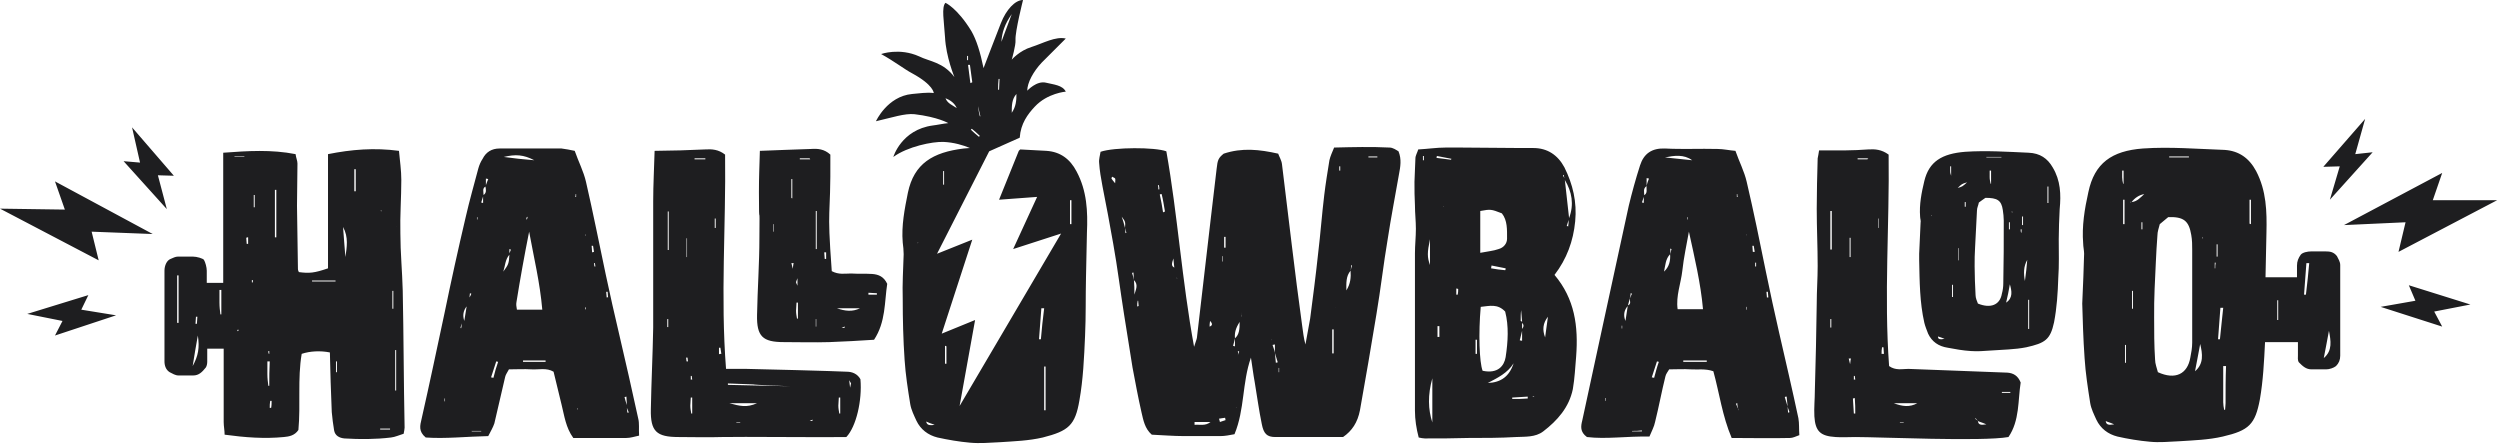 <svg class="logo-wide" viewBox="0 0 532 95" version="1.1" xmlns="http://www.w3.org/2000/svg">
  <g fill="#1E1E20">
    <path d="M50.8,70.3 C50.7,70.4 50.7,70.4 50.6,70.5 C50.6,70.4 50.5,70.4 50.5,70.3 C50.5,70.2 50.6,70.2 50.7,70.1 C50.7,70.2 50.7,70.3 50.8,70.3 Z M37,37.4 L28.1,27.1 L29.8,34.6 L26.3,34.3 L35.5,44.5 L33.6,37.3 L37,37.4 Z M21,55.4 L0,44.4 L13.8,44.6 L11.7,38.6 L32.5,49.8 L19.5,49.3 L21,55.4 Z M18.8,62.8 L5.8,66.8 L13.3,68.3 L11.7,71.4 L24.7,67.1 L17.3,65.9 L18.8,62.8 Z M494.4,35.5 L503.3,25.3 L501.2,32.8 L504.9,32.4 L495.8,42.5 L497.9,35.4 L494.4,35.5 Z M510.4,53.6 L531.4,42.6 L517.7,42.6 L519.7,36.8 L498.8,47.9 L511.9,47.3 L510.4,53.6 Z M512.6,60.7 L525.7,64.8 L518,66.3 L519.7,69.5 L506.6,65.3 L514,64 L512.6,60.7 Z M285.8,93 L271.4,93 C269.6,93 268.9,92.3 268.5,90.2 C267.9,87.3 267.5,84.3 267,81.3 C266.7,79.7 266.5,78 266.2,76.1 C264.3,81.5 264.9,87.1 262.7,92.4 C261.6,92.6 260.7,92.8 259.7,92.8 L252,92.8 C249.7,92.8 247.4,92.6 245.1,92.5 C243.6,91.2 243.3,89.4 242.9,87.7 C242.2,84.6 241.6,81.4 241,78.2 C240.4,74.4 239.8,70.7 239.2,66.9 C238.4,61.9 237.8,56.9 236.9,51.9 C236.2,47.8 235.4,43.7 234.6,39.6 C234.3,38 234,36.3 233.9,34.7 C233.8,33.9 234.1,33 234.2,32.3 C237.1,31.3 245.8,31.3 248.2,32.2 C250.6,45.7 251.5,59.6 254.1,73.8 C254.4,72.8 254.6,72.4 254.7,71.9 L257.7,46.1 C258.1,42.7 258.5,39.3 258.9,35.9 C259.1,34 259.3,33.6 260.4,32.7 C264.3,31.4 268,31.8 272,32.7 C272.2,33.3 272.7,34.1 272.8,34.9 C273.5,40.7 274.2,46.5 274.9,52.2 C275.6,57.9 276.3,63.6 277.1,69.3 C277.3,70.6 277.4,71.9 277.8,73.3 C278.1,71.5 278.5,69.6 278.8,67.8 C279.4,63.2 280,58.6 280.5,53.9 C281,49.8 281.3,45.6 281.8,41.5 C282.1,39 282.5,36.6 282.9,34.1 C283.1,33.2 283.5,32.4 283.9,31.4 C287.9,31.3 291.8,31.2 295.7,31.4 C296.4,31.4 297.1,31.9 297.6,32.2 C298.3,33.9 298,35.5 297.7,37.1 C296.9,41.7 296,46.3 295.3,50.9 C294.4,56.2 293.8,61.6 292.9,66.9 C291.8,73.7 290.6,80.5 289.4,87.3 C288.9,89.9 287.7,91.7 285.8,93 Z M263.4,75.6 C263.5,75.3 263.6,75.1 263.7,74.8 C263.6,74.8 263.5,74.7 263.4,74.7 C263.5,75 263.5,75.3 263.4,75.6 C263.4,75.7 263.2,75.7 263.3,75.7 C263.2,75.8 263.3,75.7 263.4,75.6 L263.4,75.6 Z M257.4,69.5 C258,69.3 258.1,68.9 257.5,68.3 C257.4,68.9 257.4,69.2 257.4,69.5 C257.4,69.6 257.3,69.7 257.3,69.7 C257.3,69.7 257.3,69.6 257.4,69.5 L257.4,69.5 Z M250.4,59 C250.4,59.2 250.5,59.4 250.4,59.2 C250.6,59.4 250.5,59.3 250.4,59 C250.2,58.4 250,57.7 249.9,57 C249.8,56.4 249.8,55.9 249.7,55 C249.4,56 249.1,56.6 250,57 C250.1,57.7 250.3,58.3 250.4,59 L250.4,59 Z M271.3,75.1 L271.3,73.3 C271.1,73.3 271,73.4 270.8,73.4 C271,74 271.2,74.5 271.3,75.1 C271.4,75.8 271.4,76.5 271.5,77.2 C271.6,77.2 271.8,77.1 271.9,77.1 C271.7,76.5 271.5,75.8 271.3,75.1 L271.3,75.1 Z M239.4,48.5 C239.4,48.9 239.5,49.3 239.5,49.6 C239.6,49.6 239.6,49.6 239.7,49.5 C239.6,49.3 239.5,48.9 239.4,48.5 C239.5,47.2 239.5,47.2 238.7,46.1 C239,46.9 239.2,47.7 239.4,48.5 L239.4,48.5 Z M241.3,59.6 C241.3,59.1 241.2,58.5 241.2,58 C241.1,58 241,58 240.9,58.1 C241.1,58.6 241.2,59.1 241.3,59.6 C241.4,60.6 241.4,61.6 241.4,62.7 C241.7,61.6 242.3,60.6 241.3,59.6 L241.3,59.6 Z M262.8,72 C263.7,71.2 263.8,70.1 263.8,68.5 C262.9,69.9 262.7,70.9 262.8,72 C262.7,72.6 262.5,73.1 262.4,73.6 C262.5,73.6 262.7,73.7 262.8,73.7 L262.8,72 L262.8,72 Z M287.4,57.6 C286.4,58.8 286.5,60.2 286.5,61.8 C287.4,60.4 287.5,59 287.4,57.6 C287.5,57.2 287.6,56.9 287.7,56.5 C287.6,56.5 287.6,56.5 287.5,56.4 C287.5,56.9 287.5,57.2 287.4,57.6 L287.4,57.6 Z M254.2,89.8 L254.2,90.4 C255.3,90.3 256.5,90.7 257.6,89.8 L254.2,89.8 L254.2,89.8 Z M283.8,70.1 L283.5,70.1 L283.5,75.2 L283.8,75.2 L283.8,70.1 L283.8,70.1 Z M247.5,45.2 C247.6,45.1 247.8,45.1 247.9,45 C247.7,43.8 247.5,42.5 247.2,41.3 C247.1,41.3 246.9,41.3 246.8,41.4 C247.1,42.7 247.3,43.9 247.5,45.2 L247.5,45.2 Z M260.5,52.7 L260.8,52.7 L260.8,50.4 L260.5,50.4 L260.5,52.7 L260.5,52.7 Z M291.2,33.3 L291.2,33.5 L293.1,33.5 L293.1,33.3 L291.2,33.3 L291.2,33.3 Z M259.4,89.1 C259.5,89.3 259.5,89.5 259.6,89.8 C260,89.7 260.4,89.5 260.8,89.4 C260.8,89.2 260.7,89.1 260.7,88.9 C260.2,89 259.8,89 259.4,89.1 L259.4,89.1 Z M242,65.2 C242.1,65.2 242.2,65.2 242.3,65.1 C242.3,64.7 242.2,64.4 242.2,64 L242.1,64 C242,64.4 242,64.8 242,65.2 L242,65.2 Z M237.3,39 C237.3,38.5 237.4,38.2 237.3,38 C237.2,37.8 236.9,37.8 236.7,37.6 C236.6,37.7 236.6,37.8 236.5,37.9 C236.6,38.2 236.9,38.5 237.3,39 L237.3,39 Z M260.1,55.6 L260.2,55.7 L260.2,54.5 L260.1,54.5 L260.1,55.6 L260.1,55.6 Z M285.2,35.4 L285,35.4 L285,36.3 L285.2,36.3 L285.2,35.4 L285.2,35.4 Z M246.5,40.3 L246.7,40.3 C246.7,40 246.7,39.7 246.6,39.4 L246.4,39.4 C246.5,39.7 246.5,40 246.5,40.3 L246.5,40.3 Z M272.1,79.2 L272.2,79.2 L272.2,78.3 L272.1,78.3 L272.1,79.2 L272.1,79.2 Z M265.6,46.8 L265.6,46.8 C266,46.7 265.9,46.7 265.6,46.8 L265.6,46.8 Z M264.2,66.4 L264.2,67.3 L264.3,67.3 C264.2,67.2 264.2,67 264.2,66.4 L264.2,66.4 Z M284.2,65.3 C284.1,65.5 284.1,65.7 284.2,65.3 C284.2,65.7 284.2,65.5 284.2,65.3 L284.2,65.3 Z M249.1,54.3 L249.1,53.9 L249.1,54.3 L249.1,54.3 Z M263.1,86.7 L263,86.8 L263.1,86.8 L263.1,86.7 L263.1,86.7 Z M270.6,72.4 L270.7,72.3 L270.6,72.3 L270.6,72.4 L270.6,72.4 Z M249.1,54.3 L249.1,53.9 L249.1,54.3 L249.1,54.3 Z M265.6,46.8 C265.9,46.7 266,46.7 265.6,46.8 Z M427.2,79.3 C425.6,79.2 407.7,78.6 406.1,78.5 C404.8,78.5 403.4,78.9 402,77.9 C400.9,62.9 402.1,47.8 401.9,32.9 C400.4,31.8 399,31.7 397.5,31.8 C395.9,31.9 394.4,32 392.8,32 L387.1,32 C387,32.7 386.9,33.2 386.8,33.7 C386.7,37.3 386.6,40.9 386.6,44.4 C386.6,48.5 386.8,52.6 386.8,56.6 C386.8,59.3 386.6,61.9 386.6,64.6 C386.5,70.8 386.4,76.9 386.2,83.1 C386.2,84.9 386,86.8 386.1,88.6 C386.3,91.8 387.4,92.8 390.6,93 C392,93.1 393.4,93 394.8,93 C400.1,93 421.8,94 427.4,93 C429.8,89.5 429.4,85.2 430,81.4 C429.4,79.9 428.4,79.4 427.2,79.3 Z M389.7,69.7 L389.5,69.7 L389.5,67.9 L389.7,67.9 L389.7,69.7 L389.7,69.7 Z M389.8,53.1 L389.5,53.1 L389.5,44.9 L389.8,44.9 L389.8,53.1 L389.8,53.1 Z M393.6,50.6 L393.8,50.6 L393.8,54.7 L393.6,54.7 L393.6,50.6 L393.6,50.6 Z M393.7,77.5 C393.5,76.8 393.5,76.5 393.4,76.3 L393.9,76.3 C393.8,76.5 393.8,76.7 393.7,77.5 L393.7,77.5 Z M394.8,88 L394.5,88 C394.4,86.9 394.4,85.9 394.3,84.8 C394.4,84.8 394.6,84.7 394.7,84.7 C394.8,85.9 394.8,86.9 394.8,88 L394.8,88 Z M394.5,80.8 L394.5,80 L394.7,80 C394.7,80.3 394.8,80.5 394.8,80.8 C394.7,80.7 394.6,80.8 394.5,80.8 L394.5,80.8 Z M397.4,33.9 L395.3,33.9 L395.3,33.7 L397.6,33.7 C397.5,33.7 397.4,33.8 397.4,33.9 L397.4,33.9 Z M399.8,48.5 L399.7,48.5 L399.7,46.5 L399.8,46.5 L399.8,48.5 L399.8,48.5 Z M400.4,75.3 C400.4,74.8 400.4,74.4 400.5,73.9 L400.8,73.9 C400.8,74.4 400.9,74.9 400.9,75.3 L400.4,75.3 L400.4,75.3 Z M405.1,90 L404.3,90 L404.3,89.9 L405.1,89.9 C405.1,89.9 405.1,89.9 405.1,90 L405.1,90 Z M403,85.8 L408,85.8 C406.4,86.7 404.8,86.5 403,85.8 L403,85.8 Z M420.9,89.6 L420.9,89.6 C420.7,89.4 420.5,89.2 420.3,89.1 L420.4,89 C420.6,89.2 420.8,89.4 420.9,89.6 L420.9,89.6 C421.3,89.8 421.8,89.9 422.7,90.3 C421.5,90.5 421,90.4 420.9,89.6 L420.9,89.6 Z M426,83.6 L426,83.4 L427.8,83.4 L427.8,83.6 L426,83.6 Z M436.8,35.6 C435.7,33.7 434.1,32.6 431.7,32.5 C427.2,32.3 422.7,32 418.2,32.3 C413.2,32.7 410.5,34.4 409.5,38.5 C408.9,41 408.4,43.5 408.6,46.1 C408.6,46.5 408.8,47 408.7,47.4 C408.6,49.6 408.5,51.8 408.4,54 L408.4,55.4 C408.5,59.9 408.5,64.3 409.5,68.7 C409.7,69.5 410,70.2 410.3,71 C411.1,72.7 412.5,73.7 414.5,74 C416.1,74.3 417.7,74.6 419.4,74.7 C420.8,74.8 422.2,74.7 423.5,74.6 C426.1,74.4 428.7,74.4 431.2,73.9 C435.2,73 436.3,72.3 437.1,68.6 C437.7,65.5 437.9,62.3 438,59.2 C438.2,56.4 438.1,53.7 438.1,50.9 C438.1,48.8 438.2,46.6 438.3,44.5 C438.6,41.4 438.5,38.4 436.8,35.6 Z M411.1,69.8 C411.1,69.7 411.1,69.7 411.1,69.8 L411.1,69.8 L411.1,69.8 Z M411,46 L411,45.8 L411.1,45.8 L411,46 L411,46 Z M411.1,69.8 C411.1,69.7 411.1,69.7 411.1,69.8 L411.1,69.8 L411.1,69.8 Z M412.4,71.6 C412.7,71.7 413.1,71.8 413.8,72.1 C412.8,72.3 412.4,72.2 412.4,71.6 L412.4,71.6 Z M415.2,37.4 L415.2,37.4 C415.1,37.1 415,36.8 415,36.4 L415,35.4 L415.2,35.4 L415.2,37.4 L415.2,37.4 Z M415.6,63.2 L415.4,63.2 L415.4,60.6 L415.6,60.6 L415.6,63.2 L415.6,63.2 Z M416.4,40.1 L416.4,40.1 C416.4,40.1 416.4,40.2 416.4,40.1 L416.4,40.1 Z M416.8,55.4 L416.7,55.4 L416.7,52.8 L416.8,52.8 L416.8,55.4 L416.8,55.4 Z M418.3,44 L418.1,44 L418.1,43 L418.3,43 L418.3,44 L418.3,44 Z M416.6,40 C417.4,39.2 417.5,39.1 418.6,38.8 C417.6,39.7 417.6,39.7 416.6,40 L416.6,40 Z M427.5,47.3 L427.7,47.3 L427.7,48.8 L427.5,48.8 L427.5,47.3 L427.5,47.3 Z M425.9,33.4 L425.9,33.5 L422.7,33.5 L422.7,33.4 L425.9,33.4 L425.9,33.4 Z M423.7,36.3 L423.7,39.1 L423.6,39.1 C423.5,38.6 423.4,38.2 423.4,37.7 L423.4,36.3 L423.7,36.3 L423.7,36.3 Z M420.9,64.6 C420.7,64.1 420.4,63.4 420.4,62.8 C420.3,60.8 420.2,58.7 420.2,56.7 C420.2,55.3 420.2,54 420.3,52.6 C420.4,50 420.6,47.4 420.7,44.8 C420.7,44.2 421,43.7 421.1,43.1 C421.6,42.7 422.1,42.4 422.5,42.1 C425,42.1 425.9,42.6 426.2,44.7 C426.3,45.4 426.4,46.2 426.4,46.9 C426.4,51.4 426.4,55.8 426.3,60.3 C426.3,61 426.2,61.8 426,62.5 C425.6,64.9 423.6,65.7 420.9,64.6 L420.9,64.6 Z M426.9,64.4 C427.2,63.1 427.5,61.8 427.7,60.5 C428.1,61.9 428.4,63.4 426.9,64.4 L426.9,64.4 Z M428.2,45.3 C428.2,45.3 428.1,45.3 428.2,45.3 C428.1,45.2 428.1,45.1 428.1,45 L428.2,45 L428.2,45.3 L428.2,45.3 Z M430.1,49.6 L430.1,49.6 C430,49.3 430,49.1 430,48.8 L430.2,48.8 C430.2,49.1 430.2,49.4 430.1,49.6 L430.1,49.6 Z M430.5,47.9 L430.3,47.9 L430.3,46.1 C430.4,46.1 430.4,46.1 430.5,46 L430.5,47.9 L430.5,47.9 Z M430.9,59.8 C430.6,58.2 430.6,56.7 431.4,55.3 C431.3,56.8 431.1,58.3 430.9,59.8 L430.9,59.8 Z M431.8,70 L431.6,70 L431.6,63.8 L431.8,63.8 L431.8,70 L431.8,70 Z M435.9,43.2 L435.7,43.2 L435.7,39.7 L435.9,39.7 L435.9,43.2 Z M330.8,58.5 C333.4,55.1 334.8,51.3 335.2,47.1 C335.6,43 334.7,39.2 332.9,35.6 C331.5,33 329.3,31.5 326.3,31.5 L323.8,31.5 C319.5,31.5 315.2,31.4 311,31.4 L309.1,31.4 L307.6,31.4 C305.7,31.4 303.8,31.7 301.8,31.8 C301.6,32.5 301.2,33.1 301.2,33.7 C301.1,35.3 301.1,37 301,38.7 C301,40.4 301,42 301.1,43.7 C301.1,45.4 301.3,47 301.3,48.7 C301.3,50.4 301.1,52.2 301.1,53.9 L301.1,63.9 L301.1,87.4 C301.1,89.3 301.4,91.2 301.9,93.1 C302.4,93.2 302.8,93.3 303.2,93.3 C306.3,93.3 309.3,93.3 312.4,93.2 C315.8,93.2 319.2,93.2 322.6,93 C324.5,92.9 326.7,93.1 328.4,91.8 C331.4,89.5 333.9,86.7 334.7,82.8 C335.1,80.5 335.2,78.2 335.4,75.9 C335.9,69.4 335.1,63.6 330.8,58.5 Z M333.4,48.1 C333.5,47.7 333.7,47.2 333.8,46.8 C333.8,47.3 333.8,47.7 333.7,48.2 C333.6,48.1 333.5,48.1 333.4,48.1 L333.4,48.1 Z M333.9,46.4 C333.6,43.7 333.3,41 333,38.3 C334.5,40.8 335,43.5 333.9,46.4 L333.9,46.4 Z M332.8,37.2 C332.8,37.4 332.8,37.6 332.9,37.9 C332.8,37.7 332.7,37.5 332.6,37.4 C332.6,37.3 332.7,37.3 332.8,37.2 L332.8,37.2 Z M303,34.1 L302.8,34.1 L302.8,33.2 L303,33.2 L303,34.1 L303,34.1 Z M304.3,50.9 L304.3,56.4 C303.7,54.7 303.7,53.8 304.3,50.9 L304.3,50.9 Z M304.8,89.9 C303.9,87.1 303.8,84.1 304.8,80.5 L304.8,89.9 L304.8,89.9 Z M306.3,71.7 L305.9,71.7 L305.9,69.4 L306.3,69.4 L306.3,71.7 L306.3,71.7 Z M307.1,44 L307.1,43.9 L307.2,43.9 L307.1,44 L307.1,44 Z M308.8,34 C307.8,33.9 306.8,33.7 305.7,33.6 C305.7,33.5 305.7,33.3 305.8,33.2 C306.8,33.4 307.9,33.6 308.9,33.8 C308.8,33.8 308.8,33.9 308.8,34 L308.8,34 Z M310.2,62.7 L309.9,62.7 L309.9,61.4 C310,61.4 310.1,61.4 310.3,61.5 C310.3,61.9 310.3,62.3 310.2,62.7 L310.2,62.7 Z M323.9,70 L323.9,68.7 C324.3,69.1 324.3,69.5 323.9,70 L323.9,70 Z M323.7,66 C323.8,66.8 323.8,67.6 323.9,68.5 C323.8,68.4 323.7,68.3 323.6,68.3 C323.6,67.5 323.6,66.7 323.7,66 L323.7,66 Z M323.9,70.4 L323.9,72.5 C323.7,72.5 323.6,72.5 323.4,72.4 C323.6,71.8 323.7,71.1 323.9,70.4 L323.9,70.4 Z M315,44.9 C317.2,44.5 317.3,44.5 319.6,45.4 C320.8,46.9 320.7,48.9 320.7,50.8 C320.7,51.8 320,52.7 318.9,53 C317.8,53.4 316.5,53.5 315,53.8 C315,50.5 315,47.7 315,44.9 L315,44.9 Z M320.4,57.1 C320.4,57.2 320.4,57.4 320.3,57.5 C319.3,57.4 318.3,57.3 317.3,57.1 C317.3,56.9 317.4,56.7 317.4,56.5 C318.4,56.7 319.4,56.9 320.4,57.1 L320.4,57.1 Z M314.3,75.3 L314,75.3 L314,72.3 L314.3,72.3 L314.3,75.3 L314.3,75.3 Z M315.1,65.3 C317,65.1 318.7,64.6 320.3,66.3 C321.1,69.4 320.9,72.7 320.4,76 C320.1,77.8 318.8,79.6 315.5,78.9 C314.8,77.1 314.6,70.9 315.1,65.3 L315.1,65.3 Z M316.6,81.5 C318.7,80.4 320.8,79.4 322.1,77.3 C321.2,80.1 319.4,81.4 316.6,81.5 L316.6,81.5 Z M321.8,84.9 L321.8,84.6 C322.9,84.5 324,84.5 325.1,84.4 L325.1,84.8 C324,84.9 322.9,84.9 321.8,84.9 L321.8,84.9 Z M326.4,84.4 C326.3,84.4 326.2,84.4 326.1,84.3 L326.5,84.3 C326.5,84.3 326.4,84.4 326.4,84.4 L326.4,84.4 Z M328.8,71.8 C328.2,70.2 328.3,68.8 329.4,67.4 C329.2,68.9 329,70.3 328.8,71.8 Z M135.8,89 C134.5,83.1 133.2,77.2 131.8,71.3 C130.8,67 129.8,62.7 128.9,58.4 C127.5,51.8 126.2,45.2 124.7,38.7 C124.2,36.5 123.1,34.4 122.3,32.1 C121.3,31.9 120.4,31.7 119.5,31.6 L106.3,31.6 C104.6,31.6 103.4,32.4 102.7,33.8 C102.3,34.4 102,35.1 101.8,35.8 C100.9,39.2 99.9,42.7 99.1,46.2 C97.5,53 96,59.8 94.6,66.6 C93,74.1 91.4,81.7 89.7,89.2 C89.4,90.5 89,91.8 90.6,93.1 C94.8,93.4 99.2,92.9 103.9,92.8 C104.4,91.8 104.9,91 105.2,90.1 C106,86.8 106.7,83.5 107.5,80.2 C107.6,79.7 108,79.2 108.3,78.6 C110,78.6 111.5,78.5 113.1,78.6 C114.6,78.7 116.3,78.2 117.8,79.1 C118.4,81.4 118.9,83.8 119.5,86.1 C120.1,88.5 120.4,91 122,93.2 L133.3,93.2 C134.2,93.2 135,92.9 136,92.7 C135.9,91.3 136.1,90.1 135.8,89 Z M101.5,46.2 L101.6,46.2 L101.6,46.7 L101.5,46.7 L101.5,46.2 L101.5,46.2 Z M94.7,85.4 L94.6,85.4 L94.6,84.8 L94.7,84.8 L94.7,85.4 L94.7,85.4 Z M98.1,69.9 C98.1,69.8 98,69.8 98,69.7 C98,69.6 98.1,69.4 98.3,68.8 C98.2,69.5 98.2,69.7 98.1,69.9 L98.1,69.9 Z M99.3,65.2 C99.1,66.2 99,67.3 98.8,68.3 C98.4,67.1 98.6,66.1 99.3,65.2 L99.3,65.2 Z M99.9,63.3 C99.9,63 100,62.7 100,62.4 C100.1,62.4 100.2,62.5 100.3,62.5 C100.2,62.8 100.1,63 99.9,63.3 L99.9,63.3 Z M100.4,91.8 C100.4,91.8 100.4,91.7 100.3,91.7 L102.4,91.7 L102.4,91.8 L100.4,91.8 L100.4,91.8 Z M102.4,43.1 C102.5,42.7 102.7,42.2 102.8,41.8 L102.8,43.2 C102.7,43.2 102.6,43.1 102.4,43.1 L102.4,43.1 Z M102.9,41.5 C102.9,40.8 102.6,40.1 103.3,39.7 C103.4,40.3 103.6,41 102.9,41.5 L102.9,41.5 Z M103.4,39.4 L103.4,38 C103.6,38 103.7,38.1 103.9,38.1 C103.7,38.5 103.6,38.9 103.4,39.4 L103.4,39.4 Z M105,80.4 C104.8,80.4 104.7,80.3 104.5,80.3 C104.9,79.2 105.2,78 105.6,76.9 C105.7,76.9 105.9,77 106,77 C105.6,78.1 105.3,79.2 105,80.4 L105,80.4 Z M113.7,34.1 C111.3,33.9 109.3,33.7 107.2,33.4 C109.7,32.8 111.4,32.9 113.7,34.1 L113.7,34.1 Z M112.3,46.1 C112.2,46.4 112.2,46.6 112.1,46.8 C112.1,46.7 112,46.5 112,46.4 C112,46.3 112.1,46.3 112.3,46.1 L112.3,46.1 Z M107.1,57.8 C107.5,56.6 107.5,55.2 108.4,54.2 C108.3,56.1 108.2,56.3 107.1,57.8 L107.1,57.8 Z M108.4,53.9 L108.4,53 C108.5,53 108.6,53.1 108.7,53.1 C108.7,53.3 108.5,53.6 108.4,53.9 L108.4,53.9 Z M110,65.9 C109.9,65.3 109.8,64.8 109.9,64.3 C110.7,59.3 111.6,54.3 112.6,49.3 C113.6,54.8 114.9,60.1 115.4,65.9 L110,65.9 L110,65.9 Z M111.3,77 L111.3,76.7 L116.1,76.7 L116.1,77 L111.3,77 L111.3,77 Z M124.7,49.8 L124.7,50.1 C124.7,50.1 124.6,50.1 124.6,50.2 C124.6,50.1 124.6,50 124.7,49.8 L124.7,49.8 Z M122.5,41.3 L122.6,41.3 L122.6,41.9 L122.4,41.9 C122.5,41.7 122.5,41.5 122.5,41.3 L122.5,41.3 Z M122.8,86.8 C122.8,86.9 122.9,86.9 122.9,87 L122.9,87.2 C122.9,87.2 122.8,87.1 122.8,87 L122.8,86.8 L122.8,86.8 Z M123,87.2 L123,87.2 C123,87.4 123,87.3 123,87.2 L123,87.2 Z M124.6,65.9 L124.6,65.9 C124.5,65.7 124.6,65.5 124.6,65.3 C124.6,65.4 124.7,65.4 124.7,65.5 C124.7,65.6 124.7,65.8 124.6,65.9 L124.6,65.9 Z M125.9,52.3 L126.2,52.3 C126.3,52.7 126.3,53.2 126.4,53.6 C126.3,53.6 126.1,53.7 126,53.7 C126,53.2 125.9,52.7 125.9,52.3 L125.9,52.3 Z M126.5,56.7 C126.5,56.5 126.4,56.2 126.4,56 L126.6,56 C126.6,56.2 126.7,56.5 126.7,56.7 L126.5,56.7 L126.5,56.7 Z M129.1,63.3 C129.1,62.9 129,62.5 129,62.1 L129.3,62.1 C129.3,62.5 129.4,62.9 129.4,63.3 C129.3,63.2 129.2,63.3 129.1,63.3 L129.1,63.3 Z M132.9,84.5 C133,84.5 133.2,84.4 133.3,84.4 C133.3,85 133.4,85.6 133.4,86.2 C133.2,85.6 133,85 132.9,84.5 L132.9,84.5 Z M133.5,87.8 C133.5,87.5 133.4,87.1 133.4,86.8 C133.5,87.1 133.7,87.4 133.8,87.8 L133.5,87.8 Z M351,92.9 C346.2,92.8 341.8,93.5 337.7,93 C336.2,91.9 336.4,90.7 336.7,89.5 C338.1,82.9 339.6,76.2 341,69.6 C342.9,61 344.7,52.4 346.6,43.8 C347.3,40.9 348.1,38 349,35.2 C349.8,32.7 351.5,31.5 354.3,31.6 C358,31.8 361.8,31.6 365.5,31.7 C366.7,31.7 368,32 369.3,32.1 C370.1,34.4 371.2,36.5 371.7,38.7 C373.2,45.1 374.5,51.5 375.8,57.9 C376.7,62.2 377.6,66.5 378.6,70.8 C380,76.9 381.4,82.9 382.7,89 C382.9,90.1 382.8,91.3 382.9,92.6 C382.1,92.9 381.5,93.2 380.9,93.2 C376.8,93.3 372.8,93.2 368.5,93.2 C366.5,88.5 365.9,83.7 364.6,79 C362.9,78.4 361.3,78.7 359.8,78.6 C358.3,78.5 356.8,78.6 355.2,78.6 C354.9,79.1 354.5,79.6 354.4,80.1 C353.6,83.3 353,86.6 352.2,89.8 C352,90.8 351.5,91.7 351,92.9 Z M346.8,63.5 C347,63.2 347.1,62.8 347.3,62.5 C347.2,62.5 347.1,62.4 347,62.4 C347,62.8 346.9,63.2 346.8,63.5 C346.7,64.1 346.5,64.6 346.4,65.1 C345.6,66 345.4,67.1 345.9,68.3 C346.1,67.2 346.2,66.1 346.4,65 C347.2,64.7 346.8,64 346.8,63.5 L346.8,63.5 Z M369.9,87 C369.9,87.2 370,87.5 369.9,87.2 C370.1,87.4 370,87.3 369.9,87 C369.8,86.7 369.7,86.3 369.7,85.8 C369.6,85.8 369.5,85.9 369.4,85.9 C369.6,86.3 369.7,86.7 369.9,87 L369.9,87 Z M350.4,39.6 C349.6,40.1 349.9,40.9 349.9,41.6 C349.7,42.1 349.6,42.6 349.4,43.1 C349.5,43.1 349.7,43.1 349.8,43.2 L349.8,41.6 C350.7,41.1 350.3,40.3 350.4,39.6 C350.5,39 350.7,38.5 350.9,38 C350.7,38 350.6,37.9 350.4,37.9 L350.4,39.6 L350.4,39.6 Z M380.4,86.5 C380.4,86.9 380.5,87.4 380.5,87.8 C380.6,87.8 380.7,87.8 380.8,87.7 C380.7,87.3 380.5,87 380.4,86.5 C380.3,85.8 380.3,85.1 380.2,84.4 C380.1,84.4 379.9,84.4 379.8,84.5 C380,85.1 380.2,85.8 380.4,86.5 L380.4,86.5 Z M355.4,54.1 C354.4,55.1 354.4,56.5 354.1,57.8 C355.2,56.8 355.5,55.5 355.4,54.1 C355.5,53.7 355.6,53.4 355.7,53 C355.6,53 355.5,52.9 355.4,52.9 C355.5,53.3 355.4,53.7 355.4,54.1 L355.4,54.1 Z M359.4,49.3 C358.9,52.1 358.3,54.8 358,57.6 C357.7,60.3 356.6,63 357,65.8 L362.4,65.8 C361.9,60.2 360.6,54.8 359.4,49.3 L359.4,49.3 Z M354.3,33.5 C356.2,33.7 358.2,33.9 360.1,34.1 C358.3,32.8 356.3,33.1 354.3,33.5 L354.3,33.5 Z M363.2,77 L363.2,76.7 L358.2,76.7 L358.2,77 L363.2,77 L363.2,77 Z M353,77 C352.9,77 352.7,76.9 352.6,76.9 C352.2,78 351.9,79.2 351.5,80.3 C351.7,80.3 351.8,80.4 352,80.4 C352.3,79.3 352.6,78.1 353,77 L353,77 Z M347.3,91.7 L347.3,91.8 L349.4,91.8 L349.4,91.6 C348.7,91.7 348,91.7 347.3,91.7 L347.3,91.7 Z M376,63.3 L376.3,63.3 C376.3,62.9 376.2,62.5 376.2,62.1 L375.9,62.1 C375.9,62.5 376,62.9 376,63.3 L376,63.3 Z M373,53.6 L373.4,53.6 C373.3,53.2 373.3,52.7 373.2,52.3 L372.9,52.3 C372.9,52.7 373,53.2 373,53.6 L373,53.6 Z M373.5,56.7 L373.7,56.7 L373.7,55.9 L373.5,55.9 L373.5,56.7 L373.5,56.7 Z M371.6,50.3 C371.6,50.1 371.6,50 371.7,49.9 C371.7,49.9 371.6,49.9 371.6,50 L371.6,50.3 L371.6,50.3 Z M341.1,86.9 C341.1,86.6 341.2,86.5 341.1,86.9 C341.1,86.5 341.1,86.6 341.1,86.9 L341.1,86.9 Z M341.7,84.7 L341.6,84.7 L341.6,85.3 L341.7,85.3 L341.7,84.7 L341.7,84.7 Z M345.1,69.9 L345.2,69.9 L345.2,69.3 L345.1,69.3 L345.1,69.9 L345.1,69.9 Z M369.7,41.3 L369.6,41.3 L369.6,41.9 L369.8,41.9 C369.7,41.7 369.7,41.5 369.7,41.3 L369.7,41.3 Z M371.7,65.3 L371.6,65.3 L371.6,65.9 L371.7,65.9 L371.7,65.3 L371.7,65.3 Z M359.2,46.2 L359.1,46.2 L359.1,46.7 L359.2,46.7 L359.2,46.2 Z M185.6,58.3 C184.1,58.2 182.6,58.3 181.1,58.2 C179.8,58.2 178.5,58.5 177,57.7 C175.9,42.7 176.8,47.8 176.7,32.9 C175.4,31.7 174,31.6 172.6,31.7 C170.7,31.8 168.8,31.8 166.9,31.9 C165.2,32 163.5,32 161.7,32.1 C161.6,35.9 161.5,37.4 161.5,40.9 C161.5,50.2 161.7,41.3 161.6,50.6 C161.6,56.1 161.2,61.5 161.1,67 C161,71.6 162.3,72.8 166.8,72.8 C170,72.8 173.3,72.9 176.5,72.8 C179.6,72.7 182.8,72.5 186,72.3 C188.5,68.5 188.2,64.3 188.8,60.4 C188.1,58.9 187,58.4 185.6,58.3 Z M164.7,49.3 L164.6,49.3 L164.6,47.7 L164.7,47.7 L164.7,49.3 L164.7,49.3 Z M169.7,59.2 L169.7,60.8 C169.5,60.3 169.4,60.2 169.4,60.1 C169.4,59.9 169.5,59.8 169.7,59.2 L169.7,59.2 Z M168.4,38.1 L168.6,38.1 L168.6,42.2 C168.5,42.2 168.5,42.2 168.4,42.1 L168.4,38.1 L168.4,38.1 Z M168.7,57.2 C168.5,56.5 168.5,56.2 168.4,56 L168.9,56 C168.8,56.2 168.8,56.5 168.7,57.2 L168.7,57.2 Z M169.8,67.8 L169.6,67.8 C169.5,67.2 169.4,66.7 169.4,66.1 C169.4,65.5 169.5,65 169.5,64.4 L169.8,64.4 C169.8,65.6 169.8,66.7 169.8,67.8 L169.8,67.8 Z M170.2,33.9 L170.2,33.7 L172.3,33.7 C172.3,33.8 172.4,33.8 172.4,33.9 L170.2,33.9 L170.2,33.9 Z M173.7,69.5 L173.6,69.5 L173.6,67.9 L173.7,67.9 L173.7,69.5 L173.7,69.5 Z M173.8,53 L173.6,53 L173.6,44.9 L173.8,44.9 L173.8,53 L173.8,53 Z M175.8,55.1 L175.5,55.1 C175.5,54.6 175.4,54.2 175.4,53.7 L175.8,53.7 L175.8,55.1 L175.8,55.1 Z M179.6,69.8 C179.5,69.8 179.3,69.7 179.1,69.6 C179.4,69.6 179.6,69.6 179.8,69.5 C179.8,69.6 179.7,69.8 179.6,69.8 L179.6,69.8 Z M178.1,65.6 L183,65.6 C181.4,66.4 179.8,66.2 178.1,65.6 L178.1,65.6 Z M186.6,62.7 L184.8,62.7 L184.8,62.3 C185.4,62.3 186,62.4 186.6,62.4 L186.6,62.7 Z M183.1,80.7 C182.5,79.6 181.4,79.1 180.2,79.1 C178.8,79 160.3,78.5 158.9,78.5 L154.5,78.5 C153.3,63.1 154.5,48 154.3,32.9 C152.9,31.8 151.5,31.7 150,31.8 C148.3,31.9 146.5,31.9 144.8,32 C143,32 141.2,32.1 139.3,32.1 C139.2,35.9 139,39.3 139,42.8 L139,69.7 C138.9,75.5 138.6,81.3 138.5,87.1 C138.4,91.8 139.7,93 144.4,93 C147.5,93 150.6,93.1 153.6,93 C156.8,92.9 177.1,93.1 180.1,93 C182.2,90.8 183.5,85.2 183.1,80.7 Z M142.2,69.6 L142,69.6 L142,67.9 L142.2,67.9 L142.2,69.6 L142.2,69.6 Z M142.3,53.2 L142.1,53.2 L142.1,45 L142.3,45 L142.3,53.2 L142.3,53.2 Z M146.1,50.7 L146.2,50.7 L146.2,54.7 L146.1,54.7 L146.1,50.7 L146.1,50.7 Z M146.1,76.9 C146.1,76.6 146,76.4 146,76.1 L146.3,76.1 C146.3,76.4 146.4,76.6 146.4,76.9 L146.1,76.9 L146.1,76.9 Z M147.3,88 L147.1,88 C147,87.4 146.9,86.9 146.9,86.3 C146.9,85.7 147,85.2 147,84.6 L147.3,84.6 C147.3,85.8 147.3,86.9 147.3,88 L147.3,88 Z M147,80.8 L147,80 L147.2,80 C147.2,80.3 147.3,80.5 147.3,80.8 C147.2,80.7 147.1,80.8 147,80.8 L147,80.8 Z M150.1,33.9 L147.8,33.9 L147.8,33.7 L150.1,33.7 L150.1,33.9 L150.1,33.9 Z M152.3,48.5 L152.1,48.5 L152.1,46.5 L152.3,46.5 L152.3,48.5 L152.3,48.5 Z M153,75.4 L153,74 L153.3,74 C153.4,74.4 153.4,74.9 153.5,75.3 C153.3,75.3 153.1,75.3 153,75.4 L153,75.4 Z M157.5,90 L156.7,90 L156.7,89.9 L157.5,89.9 C157.6,89.9 157.5,89.9 157.5,90 L157.5,90 Z M155.2,85.8 L161.1,85.8 C158.9,86.8 157.4,86.4 155.2,85.8 L155.2,85.8 Z M154.9,81.9 L154.9,81.6 C155.5,81.6 159.7,81.8 160.3,81.8 C160.3,81.9 168.2,82.2 168.2,82.2 C167.6,82.2 155.5,81.9 154.9,81.9 L154.9,81.9 Z M172.8,89.6 C172.7,89.6 172.5,89.5 172.3,89.4 C172.6,89.4 172.8,89.4 173,89.3 C172.9,89.5 172.8,89.6 172.8,89.6 L172.8,89.6 Z M178.8,88 L178.6,88 C178.5,87.4 178.4,86.9 178.4,86.3 C178.4,85.7 178.5,85.2 178.5,84.6 L178.8,84.6 C178.8,85.8 178.8,86.9 178.8,88 L178.8,88 Z M180.9,82.5 C180.8,81.8 180.8,81.5 180.7,80.9 C180.9,81.3 181.1,81.5 181.1,81.6 C181.1,81.7 181,81.9 180.9,82.5 Z M85.7,61.8 C85.6,57.8 85.2,53.7 85.2,49.7 C85.1,45.9 85.4,42.1 85.4,38.3 C85.4,36.3 85.1,34.2 84.9,32.1 C79.7,31.4 74.8,31.8 69.8,32.8 L69.8,57.1 C66.9,58.1 65.8,58.2 63.6,57.9 C63.5,57.7 63.4,57.5 63.4,57.2 C63.3,52.7 63.3,48.2 63.2,43.8 C63.2,40.8 63.3,37.8 63.3,34.8 C63.3,34.2 63,33.6 62.9,32.8 C57.8,31.8 52.8,32.1 47.5,32.5 L47.5,36.6 L47.5,60.2 L44,60.2 L44,57.6 C44,56.9 43.7,55.8 43.4,55.3 C43.2,55 41.9,54.6 41,54.6 L37.9,54.6 C37.3,54.6 36.8,54.9 36.3,55.1 C35.5,55.4 35,56.5 35,57.6 L35,76.9 C35,77.8 35.3,78.7 36.1,79.2 C36.7,79.5 37.3,79.9 38,79.9 L41.1,79.9 C42.3,79.9 43,79.2 43.8,78.2 C44,77.9 44.1,77.4 44.1,77 L44.1,74.2 L47.6,74.2 L47.6,89.8 C47.6,90.7 47.8,91.6 47.8,92.5 C52.2,93.1 56.3,93.4 60.4,93 C61.5,92.9 62.7,92.7 63.5,91.5 C64,86.1 63.3,80.6 64.2,75.3 C66,74.7 68.2,74.6 70.2,75 C70.3,79.2 70.4,83.4 70.6,87.7 C70.7,89 70.9,90.3 71.1,91.6 C71.3,92.7 72.2,93.2 73.3,93.3 C76.6,93.5 79.9,93.5 83.2,93.1 C84.1,93 84.9,92.6 85.9,92.3 C86,91.7 86.1,91.3 86.1,91 C85.9,81.2 85.9,71.5 85.7,61.8 Z M38,68.7 L37.7,68.7 L37.7,58.6 L38,58.6 L38,68.7 L38,68.7 Z M41.7,67.4 L42,67.4 C42,67.9 41.9,68.4 41.9,68.9 L41.6,68.9 C41.6,68.4 41.7,67.9 41.7,67.4 L41.7,67.4 Z M41,77.9 C41.4,75.5 41.7,73.5 42.1,71.4 C42.5,74 42.2,75.7 41,77.9 L41,77.9 Z M47.1,66.9 L46.9,66.9 C46.8,66.1 46.7,65.3 46.7,64.4 L46.7,61.7 L47.1,61.7 C47.1,63.5 47.1,65.2 47.1,66.9 L47.1,66.9 Z M52.8,50.5 L52.8,51.9 L52.5,51.9 C52.5,51.5 52.4,51 52.4,50.6 C52.6,50.5 52.7,50.5 52.8,50.5 L52.8,50.5 Z M52,33.3 L52,33.4 L49.9,33.4 L49.9,33.3 L52,33.3 L52,33.3 Z M53.6,59.6 L53.8,59.6 L53.8,60.1 L53.6,60.1 L53.6,59.6 L53.6,59.6 Z M54.2,44.1 L54,44.1 L54,41.5 L54.2,41.5 L54.2,44.1 L54.2,44.1 Z M57.1,74.7 L57.3,74.7 L57.3,75.3 L57.2,75.3 C57.1,75.1 57.1,74.9 57.1,74.7 L57.1,74.7 Z M57.3,82.1 L57.1,82.1 C57,81.3 56.9,80.5 56.9,79.6 L56.9,76.9 L57.4,76.9 C57.3,78.7 57.3,80.4 57.3,82.1 L57.3,82.1 Z M57.7,86.8 L57.4,86.8 C57.4,86.3 57.4,85.8 57.5,85.3 L57.8,85.3 C57.8,85.7 57.8,86.3 57.7,86.8 L57.7,86.8 Z M58.8,50.5 L58.5,50.5 L58.5,40.4 L58.8,40.4 L58.8,50.5 L58.8,50.5 Z M66.4,59.9 L66.4,59.7 L71.4,59.7 L71.4,59.9 L66.4,59.9 L66.4,59.9 Z M71.7,79.2 L71.5,79.2 L71.5,76.9 L71.7,76.9 L71.7,79.2 L71.7,79.2 Z M73.5,54.7 C73.3,52.6 73.2,50.6 73,48.3 C74.2,50.5 73.8,52.6 73.5,54.7 L73.5,54.7 Z M74.6,67.4 L74.6,67.1 L74.6,67.1 L74.6,67.1 C74.6,67.1 74.6,67.2 74.7,67.2 C74.7,67.2 74.7,67.1 74.6,67.1 L74.6,67.4 L74.6,67.4 Z M75.7,40.7 L75.4,40.7 L75.4,36 L75.7,36 L75.7,40.7 L75.7,40.7 Z M81.2,44.8 L81.1,45 L81,44.8 L81.2,44.8 L81.2,44.8 Z M83,91.4 L80.9,91.4 L80.9,91.2 L83,91.2 L83,91.4 L83,91.4 Z M83.7,65.7 L83.5,65.7 L83.5,61.9 L83.7,61.9 L83.7,65.7 L83.7,65.7 Z M84.3,83.1 L84.1,83.1 L84.1,74.5 L84.3,74.5 L84.3,83.1 L84.3,83.1 Z M84.3,47.9 C84.3,47.8 84.3,47.8 84.3,47.9 L84.3,47.9 L84.3,47.9 Z M84.5,48.3 C84.5,48.4 84.5,48.4 84.5,48.3 L84.5,48.3 L84.5,48.3 Z M84.4,48.2 C84.5,48.2 84.5,48.3 84.4,48.2 C84.5,48.3 84.5,48.3 84.4,48.2 Z M494.9,53.5 L491.8,53.5 C491.1,53.5 490,53.7 489.6,54.2 C489.1,54.9 488.8,55.6 488.8,56.5 L488.8,59 L482.1,59 C482.2,55.8 482.2,52.7 482.3,49.5 C482.4,45 482.3,40.6 480.1,36.4 C478.6,33.6 476.4,32.1 473.4,31.9 C467.6,31.7 461.8,31.2 456,31.6 C449.4,32.1 445.7,34.7 444.4,40.9 C443.6,44.5 443,48.1 443.3,51.8 C443.3,52.5 443.5,53.3 443.5,54 C443.4,57.2 443.3,60.5 443.1,64.6 C443.2,67.9 443.3,72 443.6,76.2 C443.8,79.4 444.3,82.6 444.8,85.8 C445,87 445.6,88.2 446.1,89.3 C447,91.2 448.6,92.4 450.6,92.9 C452.8,93.4 455.2,93.8 457.5,94 C459.5,94.2 461.6,94 463.7,93.9 C466.8,93.7 470,93.6 473,92.9 C478.6,91.6 479.9,90.3 480.9,85 C481.6,81 481.8,76.9 482,72.8 L489,72.8 L489,75.6 C489,76 488.9,76.7 489.2,77.1 C490,77.9 490.7,78.6 491.9,78.6 L495,78.6 C495.7,78.6 496.6,78.3 497.1,77.9 C497.7,77.3 498,76.6 498,75.7 L498,56.4 C498,55.7 497.6,55.1 497.3,54.5 C496.6,53.6 495.8,53.5 494.9,53.5 Z M446.3,51.7 L446.3,51.5 L446.3,51.7 Z M448.1,89.6 C448.5,89.8 449,89.9 449.9,90.3 C448.7,90.5 448.2,90.4 448.1,89.6 Z M451.6,37.7 L451.6,36.3 L451.9,36.3 L451.9,39.1 L451.8,39.1 C451.7,38.7 451.6,38.2 451.6,37.7 Z M452.1,47.7 L451.8,47.7 L451.8,42.5 L452.1,42.5 L452.1,47.7 Z M452.4,77.2 L452.2,77.2 L452.2,73.4 L452.4,73.4 L452.4,77.2 Z M453.4,43.1 C453.4,43.2 453.4,43.2 453.4,43.1 C453.4,43.2 453.4,43.2 453.4,43.1 L453.4,42.9 L453.5,43 C453.5,43.1 453.5,43.1 453.4,43.1 Z M453.9,65.7 L453.7,65.7 L453.7,61.9 L453.9,61.9 L453.9,65.7 Z M455.9,48.8 L455.7,48.8 L455.7,47.3 L455.9,47.3 L455.9,48.8 Z M453.6,43 C454.3,42.1 455.2,41.5 456.3,41.3 C455.5,42 454.8,42.9 453.6,43 Z M465.8,33.3 L465.8,33.5 L461.6,33.5 L461.6,33.3 L465.8,33.3 Z M466.5,72.9 C466.5,74 466.3,75.1 466.1,76.1 C465.5,79.6 462.9,80.9 459.2,79.2 C459,78.4 458.6,77.4 458.6,76.5 C458.4,73.5 458.4,70.5 458.4,67.5 C458.4,65.5 458.4,63.5 458.5,61.5 C458.7,57.7 458.8,53.9 459.1,50.1 C459.1,49.3 459.4,48.5 459.6,47.7 C460.3,47.1 460.9,46.6 461.4,46.2 C464.7,46.1 465.8,47 466.3,50 C466.5,51.1 466.5,52.2 466.5,53.2 C466.5,59.7 466.5,66.3 466.5,72.9 Z M467.1,79 C467.5,77.1 467.8,75.2 468.2,73.2 C468.7,75.3 469,77.4 467.1,79 Z M468.8,50.9 C468.8,50.8 468.7,50.6 468.7,50.5 C468.7,50.5 468.8,50.5 468.8,50.4 L468.8,50.9 Z M471.4,57.1 L471.3,57.1 L471.3,55.9 L471.5,55.9 C471.4,56.3 471.4,56.7 471.4,57.1 Z M471.9,54.6 L471.7,54.6 L471.7,52 L471.9,52 L471.9,54.6 Z M472.4,72.2 L472,72.2 C472.2,70 472.3,67.7 472.5,65.5 L473.1,65.5 C472.9,67.7 472.6,69.9 472.4,72.2 Z M473.6,85.8 C473.6,86.3 473.5,86.8 473.5,87.2 L473.3,87.2 C473.2,86.7 473.1,86.1 473.1,85.6 L473.1,77.9 L473.7,77.9 C473.6,80.5 473.6,83.2 473.6,85.8 Z M479,47.7 C478.9,47.7 478.8,47.6 478.7,47.6 L478.7,42.5 L479,42.5 L479,47.7 Z M484.8,68.1 L484.6,68.1 L484.6,63.9 L484.8,63.9 L484.8,68.1 Z M490.7,62.7 L490.3,62.7 C490.5,60.5 490.6,58.2 490.8,56 L491.4,56 C491.2,58.2 491,60.4 490.7,62.7 Z M494.5,76.2 L494.5,76.3 L494.5,76.2 C494.4,76.2 494.4,76.2 494.5,76.2 C494.9,74.3 495.2,72.4 495.6,70.4 C496,72.5 496.4,74.6 494.5,76.2 Z M229.1,36.5 C227.7,33.8 225.6,32.3 222.7,32.1 C220.8,32 218.9,31.9 217.1,31.8 L216.8,32.1 L212.6,42.5 L220.7,41.9 L215.6,53 L225.8,49.7 L204.2,86.4 L207.5,68.1 L200.4,71 L206.9,51 L199.4,54 L210.5,32.2 L217,29.3 C217.2,26.3 218.7,24.3 220.2,22.7 C222.9,19.8 226.8,19.5 226.8,19.5 C226.1,18.1 224.2,18 222.6,17.6 C220.6,17.1 218.6,19.3 218.6,19.3 C218.6,17.6 219.9,15.2 221.7,13.3 C224.3,10.7 226.8,8.2 226.8,8.2 C224.6,7.7 222,9.2 219.5,10 C216.9,10.8 215.3,12.7 215.3,12.7 C215.3,12.7 216.2,9.6 216.1,8.5 C216,6.7 217.7,2.13162821e-14 217.7,2.13162821e-14 C216,2.13162821e-14 214.1,2.1 213,4.9 C211.2,9.5 209.3,14.5 209.3,14.5 C208.6,11.1 207.8,8.5 206.7,6.6 C203.7,1.7 201.2,0.6 201.2,0.6 C200.3,1.5 200.9,4.6 201.1,7.9 C201.3,12.1 203.1,16.4 203.1,16.4 C200.7,13.2 197.8,13.1 195.6,12 C191.4,10.1 187.5,11.5 187.5,11.5 C190.4,13.1 192.4,14.7 194.1,15.6 C198.7,18.1 198.7,19.8 198.7,19.8 C197.2,19.6 195.4,19.9 194.1,20 C188.8,20.5 186.4,25.8 186.4,25.8 C189.9,25 192.5,24.1 194.6,24.3 C199.6,24.9 201.8,26.2 201.8,26.2 C200.7,26.3 199.4,26.6 198.5,26.7 C191.8,27.6 190.1,33.4 190.1,33.4 C193.1,31.2 198.4,30.1 200.8,30.2 C203,30.3 205,30.9 206.4,31.5 C205.9,31.5 205.5,31.6 205.1,31.6 C198.5,32.4 194.5,34.8 193.2,41 C192.5,44.5 191.8,48 192.1,51.6 C192.2,52.4 192.3,53.3 192.3,54.1 C192.2,57.3 192,60.4 192.1,63.6 C192.1,67.9 192.2,72.3 192.5,76.6 C192.7,79.7 193.2,82.9 193.7,86 C193.9,87.2 194.5,88.4 195,89.5 C195.9,91.4 197.5,92.6 199.5,93.1 C201.8,93.6 204.1,94 206.4,94.2 C208.5,94.4 210.7,94.2 212.8,94.1 C215.8,93.9 218.9,93.8 221.9,93.1 C227.4,91.7 228.8,90.5 229.7,85.2 C230.5,80.7 230.7,76.1 230.9,71.5 C231.1,67.3 231,63.2 231.1,59 C231.2,55.8 231.2,52.7 231.3,49.5 C231.5,45 231.3,40.6 229.1,36.5 Z M216.3,20 L216.3,19.9 L216.3,20 C216.3,19.9 216.3,20 216.3,20 C216.3,21.4 216.2,22.7 215.3,24 C215.3,22.5 215.3,21.1 216.3,20 Z M215.3,3 C214.6,4.9 213.9,6.8 213.1,8.9 C213.2,7 213.8,5.1 215.3,3 Z M212.5,16.8 L212.7,16.8 C212.7,17.6 212.6,18.3 212.6,19.1 L212.4,19.1 C212.4,18.3 212.4,17.6 212.5,16.8 Z M208.3,29.1 C207.7,28.6 207.1,28.1 206.6,27.6 C206.7,27.5 206.7,27.5 206.8,27.4 C207.4,27.9 208,28.4 208.5,28.9 C208.4,29 208.4,29.1 208.3,29.1 Z M208.2,22.6 C208.3,23.3 208.4,23.9 208.6,24.6 L208.6,24.8 L208.5,24.7 C208.3,24 208.2,23.3 208.2,22.6 Z M201.2,20.9 C201.1,20.9 201.1,20.9 201.2,20.9 L201.1,20.8 C201.1,20.8 201.2,20.9 201.2,20.9 C202.2,21.3 203.1,21.9 203.6,23 C202.7,22.4 201.6,22 201.2,20.9 Z M205.8,12.8 L205.8,11.9 L206,11.9 L206,12.8 L205.8,12.8 Z M206.5,17.7 C206.3,16.4 206.2,15.1 206,13.8 L206.4,13.8 C206.6,15 206.7,16.3 206.9,17.5 C206.8,17.6 206.6,17.6 206.5,17.7 Z M200.7,36.4 L200.9,36.4 L200.9,39.3 L200.7,39.3 L200.7,36.4 Z M195.3,51.8 L195.3,51.6 L195.4,51.6 L195.3,51.8 Z M197.1,89.7 C197.5,89.9 198,90.1 198.9,90.4 C197.7,90.6 197.2,90.4 197.1,89.7 Z M201.4,77.4 L201.1,77.4 L201.1,73.6 C201.2,73.6 201.3,73.6 201.4,73.7 L201.4,77.4 Z M221.5,72.2 L221.1,72.2 C221.3,70 221.4,67.8 221.6,65.6 L222.2,65.6 C221.9,67.8 221.7,70 221.5,72.2 Z M222.5,87.3 L222.2,87.3 L222.2,78 L222.5,78 L222.5,87.3 Z M228,47.7 L227.7,47.7 L227.7,42.6 L228,42.6 L228,47.7 Z"></path>
  </g>
</svg>